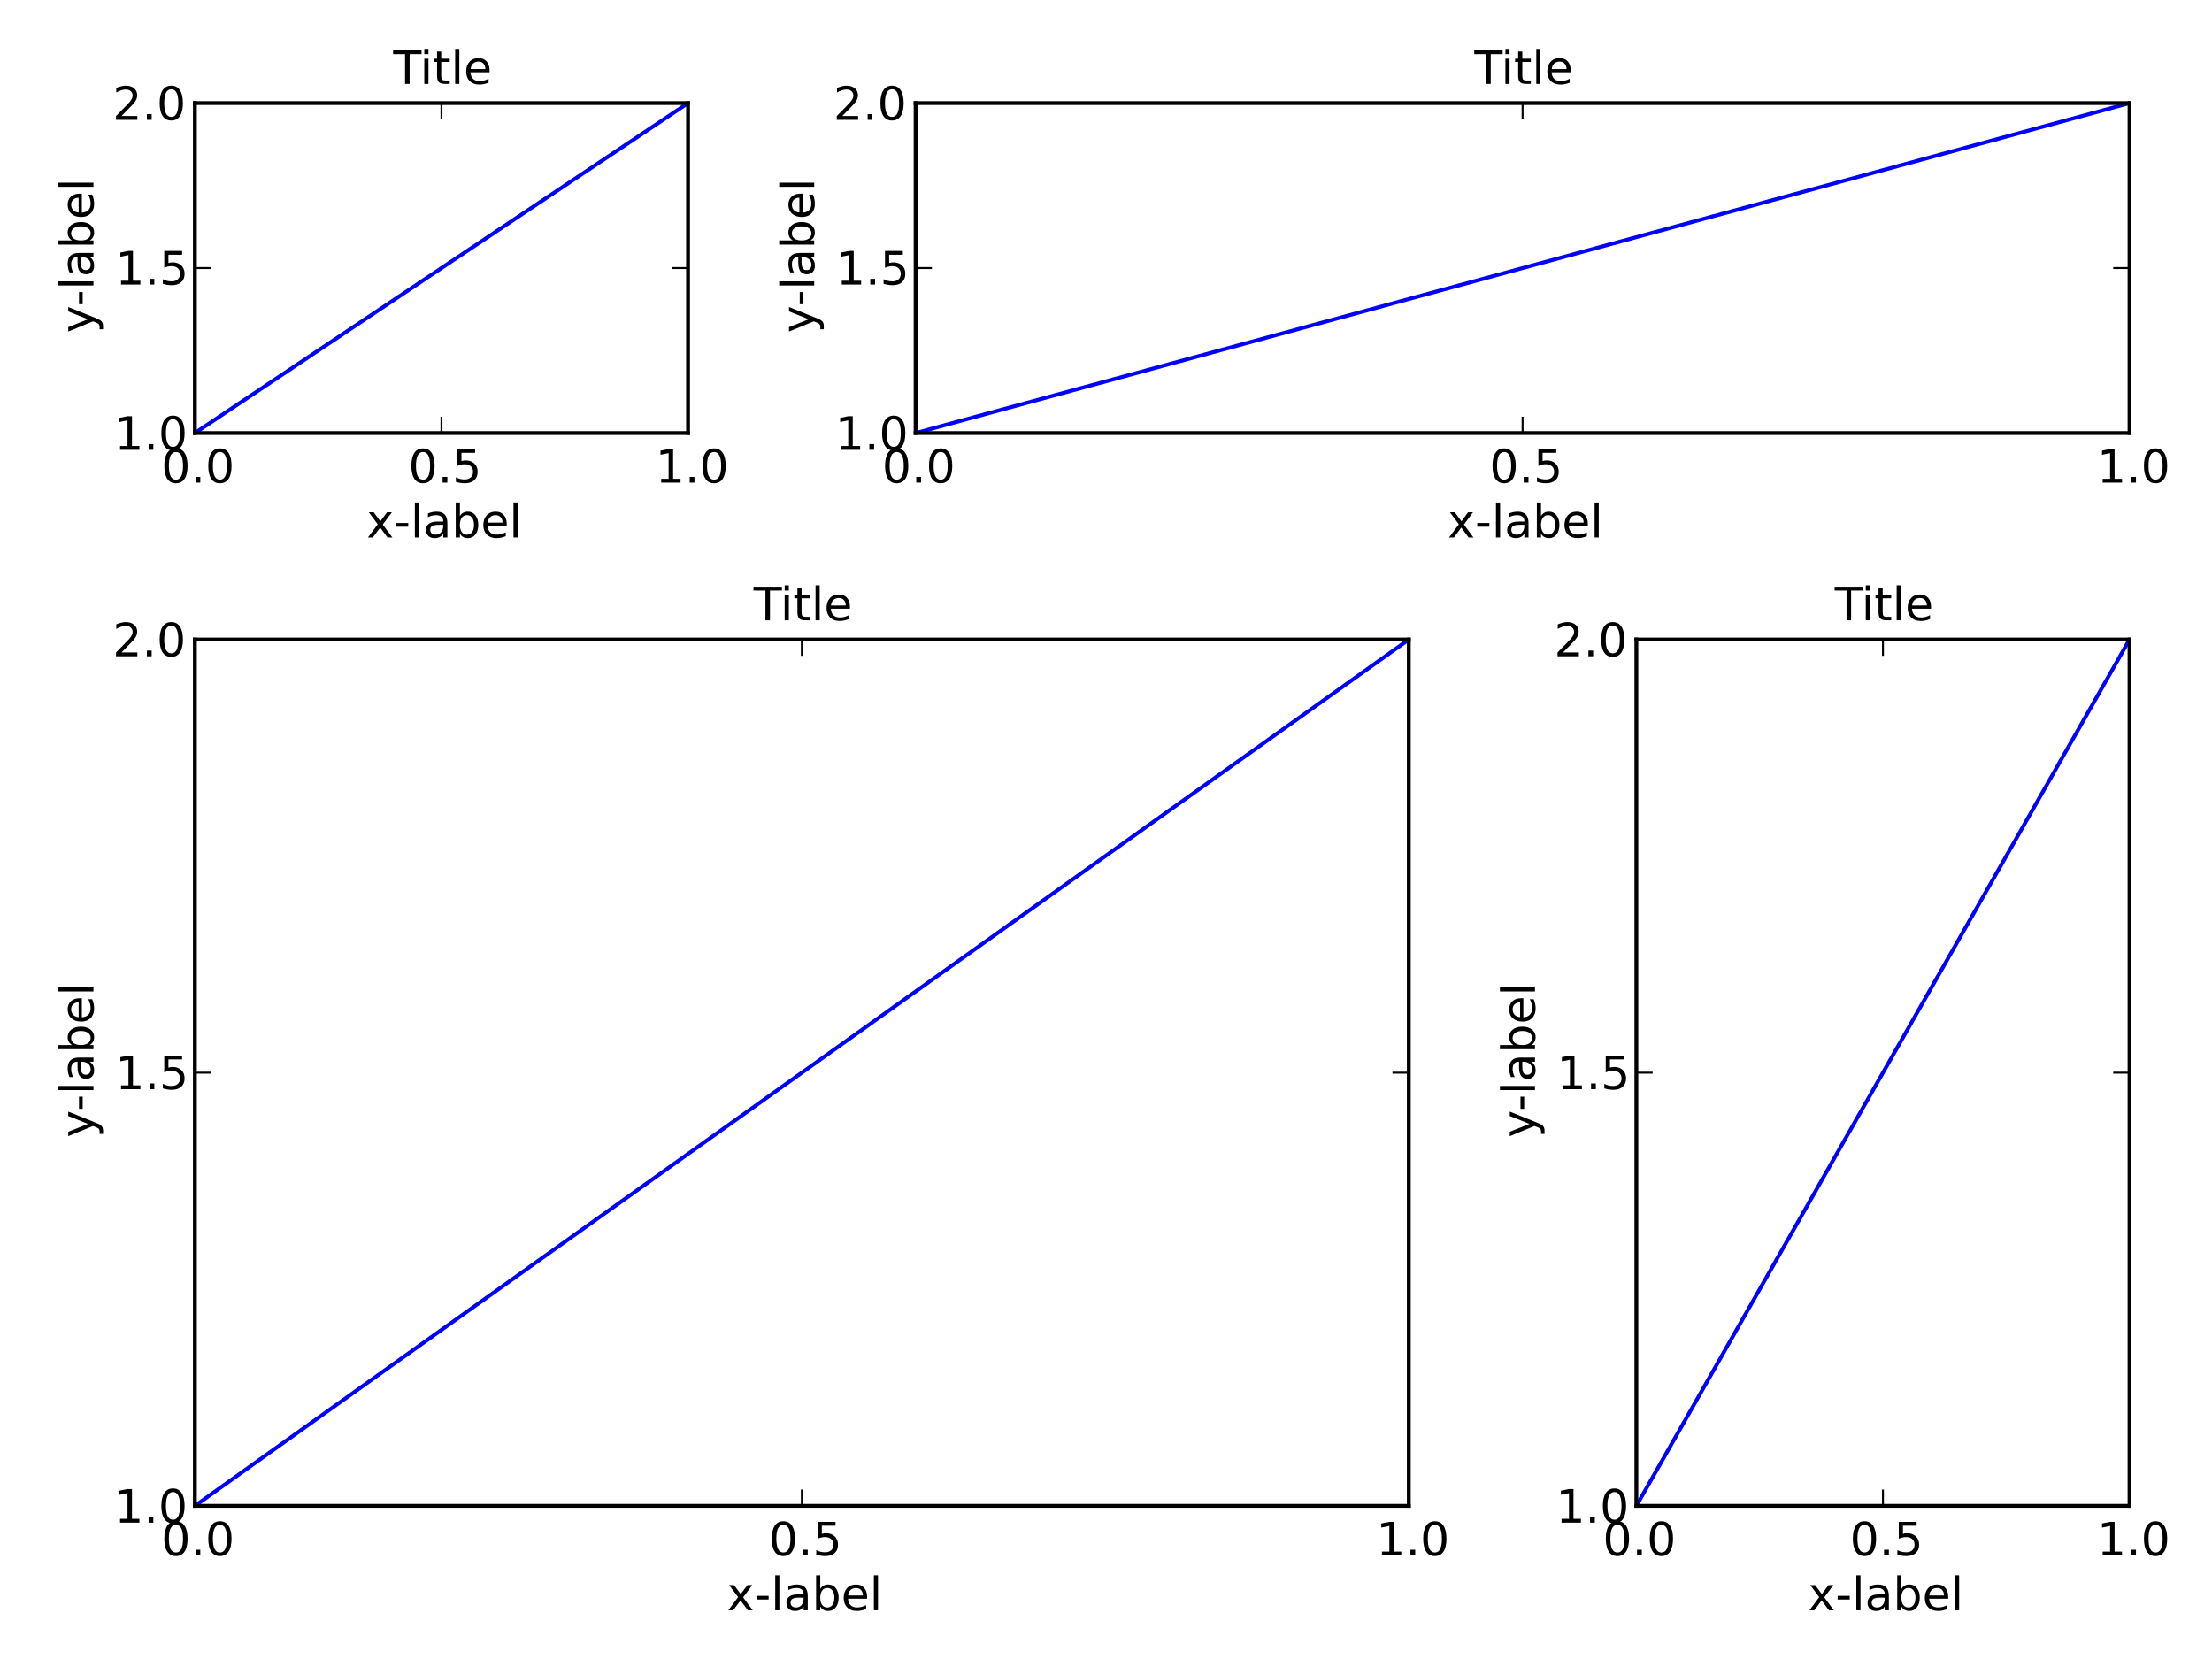 <?xml version="1.0" encoding="utf-8" standalone="no"?>
<!DOCTYPE svg PUBLIC "-//W3C//DTD SVG 1.1//EN"
  "http://www.w3.org/Graphics/SVG/1.1/DTD/svg11.dtd">
<!-- Created with matplotlib (http://matplotlib.sourceforge.net/) -->
<svg height="432pt" version="1.1" viewBox="0 0 576 432" width="576pt" xmlns="http://www.w3.org/2000/svg" xmlns:xlink="http://www.w3.org/1999/xlink">
 <defs>
  <style type="text/css">
*{stroke-linecap:square;stroke-linejoin:round;}
  </style>
 </defs>
 <g id="figure_1">
  <g id="patch_1">
   <path d="
M0 432
L576 432
L576 0
L0 0
z
" style="fill:#ffffff;"/>
  </g>
  <g id="axes_1">
   <g id="patch_2">
    <path d="
M50.746 112.764
L179.165 112.764
L179.165 26.848
L50.746 26.848
z
" style="fill:#ffffff;"/>
   </g>
   <g id="line2d_1">
    <defs>
     <clipPath id="p85b8bd94f9">
      <rect height="85.917" width="128.419" x="50.746" y="26.848"/>
     </clipPath>
    </defs>
    <path clip-path="url(#p85b8bd94f9)" d="
M50.746 112.764
L179.165 26.848" style="fill:none;stroke:#0000ff;"/>
   </g>
   <g id="matplotlib.axis_1">
    <g id="xtick_1">
     <g id="line2d_2">
      <defs>
       <path d="
M0 0
L0 -4" id="m2386c0d90c"/>
      </defs>
      <g>
       <use style="fill:none;stroke:#000000;stroke-linecap:butt;stroke-width:0.5;" x="50.746" xlink:href="#m2386c0d90c" y="112.764"/>
      </g>
     </g>
     <g id="line2d_3">
      <defs>
       <path d="
M0 0
L0 4" id="ma8459730d5"/>
      </defs>
      <g>
       <use style="fill:none;stroke:#000000;stroke-linecap:butt;stroke-width:0.5;" x="50.746" xlink:href="#ma8459730d5" y="26.848"/>
      </g>
     </g>
     <g id="text_1">
      <!-- 0.0 -->
      <defs>
       <path d="
M31.781 -66.406
Q24.172 -66.406 20.328 -58.906
Q16.5 -51.422 16.5 -36.375
Q16.5 -21.391 20.328 -13.891
Q24.172 -6.391 31.781 -6.391
Q39.453 -6.391 43.281 -13.891
Q47.125 -21.391 47.125 -36.375
Q47.125 -51.422 43.281 -58.906
Q39.453 -66.406 31.781 -66.406
M31.781 -74.219
Q44.047 -74.219 50.516 -64.516
Q56.984 -54.828 56.984 -36.375
Q56.984 -17.969 50.516 -8.266
Q44.047 1.422 31.781 1.422
Q19.531 1.422 13.062 -8.266
Q6.594 -17.969 6.594 -36.375
Q6.594 -54.828 13.062 -64.516
Q19.531 -74.219 31.781 -74.219" id="BitstreamVeraSans-Roman-30"/>
       <path d="
M10.688 -12.406
L21 -12.406
L21 0
L10.688 0
z
" id="BitstreamVeraSans-Roman-2e"/>
      </defs>
      <g transform="translate(41.998 125.671)scale(0.12)">
       <use xlink:href="#BitstreamVeraSans-Roman-30"/>
       <use x="63.623" xlink:href="#BitstreamVeraSans-Roman-2e"/>
       <use x="95.41" xlink:href="#BitstreamVeraSans-Roman-30"/>
      </g>
     </g>
    </g>
    <g id="xtick_2">
     <g id="line2d_4">
      <defs>
       <path d="
M0 0
L0 -4" id="m2386c0d90c"/>
      </defs>
      <g>
       <use style="fill:none;stroke:#000000;stroke-linecap:butt;stroke-width:0.5;" x="114.956" xlink:href="#m2386c0d90c" y="112.764"/>
      </g>
     </g>
     <g id="line2d_5">
      <defs>
       <path d="
M0 0
L0 4" id="ma8459730d5"/>
      </defs>
      <g>
       <use style="fill:none;stroke:#000000;stroke-linecap:butt;stroke-width:0.5;" x="114.956" xlink:href="#ma8459730d5" y="26.848"/>
      </g>
     </g>
     <g id="text_2">
      <!-- 0.5 -->
      <defs>
       <path d="
M10.797 -72.906
L49.516 -72.906
L49.516 -64.594
L19.828 -64.594
L19.828 -46.734
Q21.969 -47.469 24.109 -47.828
Q26.266 -48.188 28.422 -48.188
Q40.625 -48.188 47.75 -41.5
Q54.891 -34.812 54.891 -23.391
Q54.891 -11.625 47.562 -5.094
Q40.234 1.422 26.906 1.422
Q22.312 1.422 17.547 0.641
Q12.797 -0.141 7.719 -1.703
L7.719 -11.625
Q12.109 -9.234 16.797 -8.062
Q21.484 -6.891 26.703 -6.891
Q35.156 -6.891 40.078 -11.328
Q45.016 -15.766 45.016 -23.391
Q45.016 -31 40.078 -35.438
Q35.156 -39.891 26.703 -39.891
Q22.75 -39.891 18.812 -39.016
Q14.891 -38.141 10.797 -36.281
z
" id="BitstreamVeraSans-Roman-35"/>
      </defs>
      <g transform="translate(106.333 125.671)scale(0.12)">
       <use xlink:href="#BitstreamVeraSans-Roman-30"/>
       <use x="63.623" xlink:href="#BitstreamVeraSans-Roman-2e"/>
       <use x="95.41" xlink:href="#BitstreamVeraSans-Roman-35"/>
      </g>
     </g>
    </g>
    <g id="xtick_3">
     <g id="line2d_6">
      <defs>
       <path d="
M0 0
L0 -4" id="m2386c0d90c"/>
      </defs>
      <g>
       <use style="fill:none;stroke:#000000;stroke-linecap:butt;stroke-width:0.5;" x="179.165" xlink:href="#m2386c0d90c" y="112.764"/>
      </g>
     </g>
     <g id="line2d_7">
      <defs>
       <path d="
M0 0
L0 4" id="ma8459730d5"/>
      </defs>
      <g>
       <use style="fill:none;stroke:#000000;stroke-linecap:butt;stroke-width:0.5;" x="179.165" xlink:href="#ma8459730d5" y="26.848"/>
      </g>
     </g>
     <g id="text_3">
      <!-- 1.0 -->
      <defs>
       <path d="
M12.406 -8.297
L28.516 -8.297
L28.516 -63.922
L10.984 -60.406
L10.984 -69.391
L28.422 -72.906
L38.281 -72.906
L38.281 -8.297
L54.391 -8.297
L54.391 0
L12.406 0
z
" id="BitstreamVeraSans-Roman-31"/>
      </defs>
      <g transform="translate(170.681 125.671)scale(0.12)">
       <use xlink:href="#BitstreamVeraSans-Roman-31"/>
       <use x="63.623" xlink:href="#BitstreamVeraSans-Roman-2e"/>
       <use x="95.41" xlink:href="#BitstreamVeraSans-Roman-30"/>
      </g>
     </g>
    </g>
    <g id="text_4">
     <!-- x-label -->
     <defs>
      <path d="
M9.422 -75.984
L18.406 -75.984
L18.406 0
L9.422 0
z
" id="BitstreamVeraSans-Roman-6c"/>
      <path d="
M4.891 -31.391
L31.203 -31.391
L31.203 -23.391
L4.891 -23.391
z
" id="BitstreamVeraSans-Roman-2d"/>
      <path d="
M54.891 -54.688
L35.109 -28.078
L55.906 0
L45.312 0
L29.391 -21.484
L13.484 0
L2.875 0
L24.125 -28.609
L4.688 -54.688
L15.281 -54.688
L29.781 -35.203
L44.281 -54.688
z
" id="BitstreamVeraSans-Roman-78"/>
      <path d="
M56.203 -29.594
L56.203 -25.203
L14.891 -25.203
Q15.484 -15.922 20.484 -11.062
Q25.484 -6.203 34.422 -6.203
Q39.594 -6.203 44.453 -7.469
Q49.312 -8.734 54.109 -11.281
L54.109 -2.781
Q49.266 -0.734 44.188 0.344
Q39.109 1.422 33.891 1.422
Q20.797 1.422 13.156 -6.188
Q5.516 -13.812 5.516 -26.812
Q5.516 -40.234 12.766 -48.109
Q20.016 -56 32.328 -56
Q43.359 -56 49.781 -48.891
Q56.203 -41.797 56.203 -29.594
M47.219 -32.234
Q47.125 -39.594 43.094 -43.984
Q39.062 -48.391 32.422 -48.391
Q24.906 -48.391 20.391 -44.141
Q15.875 -39.891 15.188 -32.172
z
" id="BitstreamVeraSans-Roman-65"/>
      <path d="
M34.281 -27.484
Q23.391 -27.484 19.188 -25
Q14.984 -22.516 14.984 -16.5
Q14.984 -11.719 18.141 -8.906
Q21.297 -6.109 26.703 -6.109
Q34.188 -6.109 38.703 -11.406
Q43.219 -16.703 43.219 -25.484
L43.219 -27.484
z

M52.203 -31.203
L52.203 0
L43.219 0
L43.219 -8.297
Q40.141 -3.328 35.547 -0.953
Q30.953 1.422 24.312 1.422
Q15.922 1.422 10.953 -3.297
Q6 -8.016 6 -15.922
Q6 -25.141 12.172 -29.828
Q18.359 -34.516 30.609 -34.516
L43.219 -34.516
L43.219 -35.406
Q43.219 -41.609 39.141 -45
Q35.062 -48.391 27.688 -48.391
Q23 -48.391 18.547 -47.266
Q14.109 -46.141 10.016 -43.891
L10.016 -52.203
Q14.938 -54.109 19.578 -55.047
Q24.219 -56 28.609 -56
Q40.484 -56 46.344 -49.844
Q52.203 -43.703 52.203 -31.203" id="BitstreamVeraSans-Roman-61"/>
      <path d="
M48.688 -27.297
Q48.688 -37.203 44.609 -42.844
Q40.531 -48.484 33.406 -48.484
Q26.266 -48.484 22.188 -42.844
Q18.109 -37.203 18.109 -27.297
Q18.109 -17.391 22.188 -11.75
Q26.266 -6.109 33.406 -6.109
Q40.531 -6.109 44.609 -11.75
Q48.688 -17.391 48.688 -27.297
M18.109 -46.391
Q20.953 -51.266 25.266 -53.625
Q29.594 -56 35.594 -56
Q45.562 -56 51.781 -48.094
Q58.016 -40.188 58.016 -27.297
Q58.016 -14.406 51.781 -6.484
Q45.562 1.422 35.594 1.422
Q29.594 1.422 25.266 -0.953
Q20.953 -3.328 18.109 -8.203
L18.109 0
L9.078 0
L9.078 -75.984
L18.109 -75.984
z
" id="BitstreamVeraSans-Roman-62"/>
     </defs>
     <g transform="translate(95.463 139.959)scale(0.12)">
      <use xlink:href="#BitstreamVeraSans-Roman-78"/>
      <use x="59.18" xlink:href="#BitstreamVeraSans-Roman-2d"/>
      <use x="95.264" xlink:href="#BitstreamVeraSans-Roman-6c"/>
      <use x="123.047" xlink:href="#BitstreamVeraSans-Roman-61"/>
      <use x="184.326" xlink:href="#BitstreamVeraSans-Roman-62"/>
      <use x="247.803" xlink:href="#BitstreamVeraSans-Roman-65"/>
      <use x="309.326" xlink:href="#BitstreamVeraSans-Roman-6c"/>
     </g>
    </g>
   </g>
   <g id="matplotlib.axis_2">
    <g id="ytick_1">
     <g id="line2d_8">
      <defs>
       <path d="
M0 0
L4 0" id="m69e3789fb1"/>
      </defs>
      <g>
       <use style="fill:none;stroke:#000000;stroke-linecap:butt;stroke-width:0.5;" x="50.746" xlink:href="#m69e3789fb1" y="112.764"/>
      </g>
     </g>
     <g id="line2d_9">
      <defs>
       <path d="
M0 0
L-4 0" id="m40a72f9137"/>
      </defs>
      <g>
       <use style="fill:none;stroke:#000000;stroke-linecap:butt;stroke-width:0.5;" x="179.165" xlink:href="#m40a72f9137" y="112.764"/>
      </g>
     </g>
     <g id="text_5">
      <!-- 1.0 -->
      <g transform="translate(29.777 117.132)scale(0.12)">
       <use xlink:href="#BitstreamVeraSans-Roman-31"/>
       <use x="63.623" xlink:href="#BitstreamVeraSans-Roman-2e"/>
       <use x="95.41" xlink:href="#BitstreamVeraSans-Roman-30"/>
      </g>
     </g>
    </g>
    <g id="ytick_2">
     <g id="line2d_10">
      <defs>
       <path d="
M0 0
L4 0" id="m69e3789fb1"/>
      </defs>
      <g>
       <use style="fill:none;stroke:#000000;stroke-linecap:butt;stroke-width:0.5;" x="50.746" xlink:href="#m69e3789fb1" y="69.806"/>
      </g>
     </g>
     <g id="line2d_11">
      <defs>
       <path d="
M0 0
L-4 0" id="m40a72f9137"/>
      </defs>
      <g>
       <use style="fill:none;stroke:#000000;stroke-linecap:butt;stroke-width:0.5;" x="179.165" xlink:href="#m40a72f9137" y="69.806"/>
      </g>
     </g>
     <g id="text_6">
      <!-- 1.5 -->
      <g transform="translate(30.028 74.095)scale(0.12)">
       <use xlink:href="#BitstreamVeraSans-Roman-31"/>
       <use x="63.623" xlink:href="#BitstreamVeraSans-Roman-2e"/>
       <use x="95.41" xlink:href="#BitstreamVeraSans-Roman-35"/>
      </g>
     </g>
    </g>
    <g id="ytick_3">
     <g id="line2d_12">
      <defs>
       <path d="
M0 0
L4 0" id="m69e3789fb1"/>
      </defs>
      <g>
       <use style="fill:none;stroke:#000000;stroke-linecap:butt;stroke-width:0.5;" x="50.746" xlink:href="#m69e3789fb1" y="26.848"/>
      </g>
     </g>
     <g id="line2d_13">
      <defs>
       <path d="
M0 0
L-4 0" id="m40a72f9137"/>
      </defs>
      <g>
       <use style="fill:none;stroke:#000000;stroke-linecap:butt;stroke-width:0.5;" x="179.165" xlink:href="#m40a72f9137" y="26.848"/>
      </g>
     </g>
     <g id="text_7">
      <!-- 2.0 -->
      <defs>
       <path d="
M19.188 -8.297
L53.609 -8.297
L53.609 0
L7.328 0
L7.328 -8.297
Q12.938 -14.109 22.625 -23.891
Q32.328 -33.688 34.812 -36.531
Q39.547 -41.844 41.422 -45.531
Q43.312 -49.219 43.312 -52.781
Q43.312 -58.594 39.234 -62.25
Q35.156 -65.922 28.609 -65.922
Q23.969 -65.922 18.812 -64.312
Q13.672 -62.703 7.812 -59.422
L7.812 -69.391
Q13.766 -71.781 18.938 -73
Q24.125 -74.219 28.422 -74.219
Q39.75 -74.219 46.484 -68.547
Q53.219 -62.891 53.219 -53.422
Q53.219 -48.922 51.531 -44.891
Q49.859 -40.875 45.406 -35.406
Q44.188 -33.984 37.641 -27.219
Q31.109 -20.453 19.188 -8.297" id="BitstreamVeraSans-Roman-32"/>
      </defs>
      <g transform="translate(29.338 31.215)scale(0.12)">
       <use xlink:href="#BitstreamVeraSans-Roman-32"/>
       <use x="63.623" xlink:href="#BitstreamVeraSans-Roman-2e"/>
       <use x="95.41" xlink:href="#BitstreamVeraSans-Roman-30"/>
      </g>
     </g>
    </g>
    <g id="text_8">
     <!-- y-label -->
     <defs>
      <path d="
M32.172 5.078
Q28.375 14.844 24.75 17.812
Q21.141 20.797 15.094 20.797
L7.906 20.797
L7.906 13.281
L13.188 13.281
Q16.891 13.281 18.938 11.516
Q21 9.766 23.484 3.219
L25.094 -0.875
L2.984 -54.688
L12.5 -54.688
L29.594 -11.922
L46.688 -54.688
L56.203 -54.688
z
" id="BitstreamVeraSans-Roman-79"/>
     </defs>
     <g transform="translate(24.338 86.691)rotate(-90.0)scale(0.12)">
      <use xlink:href="#BitstreamVeraSans-Roman-79"/>
      <use x="57.43" xlink:href="#BitstreamVeraSans-Roman-2d"/>
      <use x="93.514" xlink:href="#BitstreamVeraSans-Roman-6c"/>
      <use x="121.297" xlink:href="#BitstreamVeraSans-Roman-61"/>
      <use x="182.576" xlink:href="#BitstreamVeraSans-Roman-62"/>
      <use x="246.053" xlink:href="#BitstreamVeraSans-Roman-65"/>
      <use x="307.576" xlink:href="#BitstreamVeraSans-Roman-6c"/>
     </g>
    </g>
   </g>
   <g id="patch_3">
    <path d="
M50.746 26.848
L179.165 26.848" style="fill:none;stroke:#000000;"/>
   </g>
   <g id="patch_4">
    <path d="
M179.165 112.764
L179.165 26.848" style="fill:none;stroke:#000000;"/>
   </g>
   <g id="patch_5">
    <path d="
M50.746 112.764
L179.165 112.764" style="fill:none;stroke:#000000;"/>
   </g>
   <g id="patch_6">
    <path d="
M50.746 112.764
L50.746 26.848" style="fill:none;stroke:#000000;"/>
   </g>
   <g id="text_9">
    <!-- Title -->
    <defs>
     <path d="
M9.422 -54.688
L18.406 -54.688
L18.406 0
L9.422 0
z

M9.422 -75.984
L18.406 -75.984
L18.406 -64.594
L9.422 -64.594
z
" id="BitstreamVeraSans-Roman-69"/>
     <path d="
M18.312 -70.219
L18.312 -54.688
L36.812 -54.688
L36.812 -47.703
L18.312 -47.703
L18.312 -18.016
Q18.312 -11.328 20.141 -9.422
Q21.969 -7.516 27.594 -7.516
L36.812 -7.516
L36.812 0
L27.594 0
Q17.188 0 13.234 -3.875
Q9.281 -7.766 9.281 -18.016
L9.281 -47.703
L2.688 -47.703
L2.688 -54.688
L9.281 -54.688
L9.281 -70.219
z
" id="BitstreamVeraSans-Roman-74"/>
     <path d="
M-0.297 -72.906
L61.375 -72.906
L61.375 -64.594
L35.5 -64.594
L35.5 0
L25.594 0
L25.594 -64.594
L-0.297 -64.594
z
" id="BitstreamVeraSans-Roman-54"/>
    </defs>
    <g transform="translate(102.402 21.848)scale(0.12)">
     <use xlink:href="#BitstreamVeraSans-Roman-54"/>
     <use x="57.959" xlink:href="#BitstreamVeraSans-Roman-69"/>
     <use x="85.742" xlink:href="#BitstreamVeraSans-Roman-74"/>
     <use x="124.951" xlink:href="#BitstreamVeraSans-Roman-6c"/>
     <use x="152.734" xlink:href="#BitstreamVeraSans-Roman-65"/>
    </g>
   </g>
  </g>
  <g id="axes_2">
   <g id="patch_7">
    <path d="
M238.426 112.764
L554.525 112.764
L554.525 26.848
L238.426 26.848
z
" style="fill:#ffffff;"/>
   </g>
   <g id="line2d_14">
    <defs>
     <clipPath id="p48052b836b">
      <rect height="85.917" width="316.099" x="238.426" y="26.848"/>
     </clipPath>
    </defs>
    <path clip-path="url(#p48052b836b)" d="
M238.426 112.764
L554.525 26.848" style="fill:none;stroke:#0000ff;"/>
   </g>
   <g id="matplotlib.axis_3">
    <g id="xtick_4">
     <g id="line2d_15">
      <defs>
       <path d="
M0 0
L0 -4" id="m2386c0d90c"/>
      </defs>
      <g>
       <use style="fill:none;stroke:#000000;stroke-linecap:butt;stroke-width:0.5;" x="238.426" xlink:href="#m2386c0d90c" y="112.764"/>
      </g>
     </g>
     <g id="line2d_16">
      <defs>
       <path d="
M0 0
L0 4" id="ma8459730d5"/>
      </defs>
      <g>
       <use style="fill:none;stroke:#000000;stroke-linecap:butt;stroke-width:0.5;" x="238.426" xlink:href="#ma8459730d5" y="26.848"/>
      </g>
     </g>
     <g id="text_10">
      <!-- 0.0 -->
      <g transform="translate(229.678 125.671)scale(0.12)">
       <use xlink:href="#BitstreamVeraSans-Roman-30"/>
       <use x="63.623" xlink:href="#BitstreamVeraSans-Roman-2e"/>
       <use x="95.41" xlink:href="#BitstreamVeraSans-Roman-30"/>
      </g>
     </g>
    </g>
    <g id="xtick_5">
     <g id="line2d_17">
      <defs>
       <path d="
M0 0
L0 -4" id="m2386c0d90c"/>
      </defs>
      <g>
       <use style="fill:none;stroke:#000000;stroke-linecap:butt;stroke-width:0.5;" x="396.476" xlink:href="#m2386c0d90c" y="112.764"/>
      </g>
     </g>
     <g id="line2d_18">
      <defs>
       <path d="
M0 0
L0 4" id="ma8459730d5"/>
      </defs>
      <g>
       <use style="fill:none;stroke:#000000;stroke-linecap:butt;stroke-width:0.5;" x="396.476" xlink:href="#ma8459730d5" y="26.848"/>
      </g>
     </g>
     <g id="text_11">
      <!-- 0.5 -->
      <g transform="translate(387.853 125.671)scale(0.12)">
       <use xlink:href="#BitstreamVeraSans-Roman-30"/>
       <use x="63.623" xlink:href="#BitstreamVeraSans-Roman-2e"/>
       <use x="95.41" xlink:href="#BitstreamVeraSans-Roman-35"/>
      </g>
     </g>
    </g>
    <g id="xtick_6">
     <g id="line2d_19">
      <defs>
       <path d="
M0 0
L0 -4" id="m2386c0d90c"/>
      </defs>
      <g>
       <use style="fill:none;stroke:#000000;stroke-linecap:butt;stroke-width:0.5;" x="554.525" xlink:href="#m2386c0d90c" y="112.764"/>
      </g>
     </g>
     <g id="line2d_20">
      <defs>
       <path d="
M0 0
L0 4" id="ma8459730d5"/>
      </defs>
      <g>
       <use style="fill:none;stroke:#000000;stroke-linecap:butt;stroke-width:0.5;" x="554.525" xlink:href="#ma8459730d5" y="26.848"/>
      </g>
     </g>
     <g id="text_12">
      <!-- 1.0 -->
      <g transform="translate(546.041 125.671)scale(0.12)">
       <use xlink:href="#BitstreamVeraSans-Roman-31"/>
       <use x="63.623" xlink:href="#BitstreamVeraSans-Roman-2e"/>
       <use x="95.41" xlink:href="#BitstreamVeraSans-Roman-30"/>
      </g>
     </g>
    </g>
    <g id="text_13">
     <!-- x-label -->
     <g transform="translate(376.983 139.959)scale(0.12)">
      <use xlink:href="#BitstreamVeraSans-Roman-78"/>
      <use x="59.18" xlink:href="#BitstreamVeraSans-Roman-2d"/>
      <use x="95.264" xlink:href="#BitstreamVeraSans-Roman-6c"/>
      <use x="123.047" xlink:href="#BitstreamVeraSans-Roman-61"/>
      <use x="184.326" xlink:href="#BitstreamVeraSans-Roman-62"/>
      <use x="247.803" xlink:href="#BitstreamVeraSans-Roman-65"/>
      <use x="309.326" xlink:href="#BitstreamVeraSans-Roman-6c"/>
     </g>
    </g>
   </g>
   <g id="matplotlib.axis_4">
    <g id="ytick_4">
     <g id="line2d_21">
      <defs>
       <path d="
M0 0
L4 0" id="m69e3789fb1"/>
      </defs>
      <g>
       <use style="fill:none;stroke:#000000;stroke-linecap:butt;stroke-width:0.5;" x="238.426" xlink:href="#m69e3789fb1" y="112.764"/>
      </g>
     </g>
     <g id="line2d_22">
      <defs>
       <path d="
M0 0
L-4 0" id="m40a72f9137"/>
      </defs>
      <g>
       <use style="fill:none;stroke:#000000;stroke-linecap:butt;stroke-width:0.5;" x="554.525" xlink:href="#m40a72f9137" y="112.764"/>
      </g>
     </g>
     <g id="text_14">
      <!-- 1.0 -->
      <g transform="translate(217.457 117.132)scale(0.12)">
       <use xlink:href="#BitstreamVeraSans-Roman-31"/>
       <use x="63.623" xlink:href="#BitstreamVeraSans-Roman-2e"/>
       <use x="95.41" xlink:href="#BitstreamVeraSans-Roman-30"/>
      </g>
     </g>
    </g>
    <g id="ytick_5">
     <g id="line2d_23">
      <defs>
       <path d="
M0 0
L4 0" id="m69e3789fb1"/>
      </defs>
      <g>
       <use style="fill:none;stroke:#000000;stroke-linecap:butt;stroke-width:0.5;" x="238.426" xlink:href="#m69e3789fb1" y="69.806"/>
      </g>
     </g>
     <g id="line2d_24">
      <defs>
       <path d="
M0 0
L-4 0" id="m40a72f9137"/>
      </defs>
      <g>
       <use style="fill:none;stroke:#000000;stroke-linecap:butt;stroke-width:0.5;" x="554.525" xlink:href="#m40a72f9137" y="69.806"/>
      </g>
     </g>
     <g id="text_15">
      <!-- 1.5 -->
      <g transform="translate(217.708 74.095)scale(0.12)">
       <use xlink:href="#BitstreamVeraSans-Roman-31"/>
       <use x="63.623" xlink:href="#BitstreamVeraSans-Roman-2e"/>
       <use x="95.41" xlink:href="#BitstreamVeraSans-Roman-35"/>
      </g>
     </g>
    </g>
    <g id="ytick_6">
     <g id="line2d_25">
      <defs>
       <path d="
M0 0
L4 0" id="m69e3789fb1"/>
      </defs>
      <g>
       <use style="fill:none;stroke:#000000;stroke-linecap:butt;stroke-width:0.5;" x="238.426" xlink:href="#m69e3789fb1" y="26.848"/>
      </g>
     </g>
     <g id="line2d_26">
      <defs>
       <path d="
M0 0
L-4 0" id="m40a72f9137"/>
      </defs>
      <g>
       <use style="fill:none;stroke:#000000;stroke-linecap:butt;stroke-width:0.5;" x="554.525" xlink:href="#m40a72f9137" y="26.848"/>
      </g>
     </g>
     <g id="text_16">
      <!-- 2.0 -->
      <g transform="translate(217.018 31.215)scale(0.12)">
       <use xlink:href="#BitstreamVeraSans-Roman-32"/>
       <use x="63.623" xlink:href="#BitstreamVeraSans-Roman-2e"/>
       <use x="95.41" xlink:href="#BitstreamVeraSans-Roman-30"/>
      </g>
     </g>
    </g>
    <g id="text_17">
     <!-- y-label -->
     <g transform="translate(212.018 86.691)rotate(-90.0)scale(0.12)">
      <use xlink:href="#BitstreamVeraSans-Roman-79"/>
      <use x="57.43" xlink:href="#BitstreamVeraSans-Roman-2d"/>
      <use x="93.514" xlink:href="#BitstreamVeraSans-Roman-6c"/>
      <use x="121.297" xlink:href="#BitstreamVeraSans-Roman-61"/>
      <use x="182.576" xlink:href="#BitstreamVeraSans-Roman-62"/>
      <use x="246.053" xlink:href="#BitstreamVeraSans-Roman-65"/>
      <use x="307.576" xlink:href="#BitstreamVeraSans-Roman-6c"/>
     </g>
    </g>
   </g>
   <g id="patch_8">
    <path d="
M238.426 26.848
L554.525 26.848" style="fill:none;stroke:#000000;"/>
   </g>
   <g id="patch_9">
    <path d="
M554.525 112.764
L554.525 26.848" style="fill:none;stroke:#000000;"/>
   </g>
   <g id="patch_10">
    <path d="
M238.426 112.764
L554.525 112.764" style="fill:none;stroke:#000000;"/>
   </g>
   <g id="patch_11">
    <path d="
M238.426 112.764
L238.426 26.848" style="fill:none;stroke:#000000;"/>
   </g>
   <g id="text_18">
    <!-- Title -->
    <g transform="translate(383.922 21.848)scale(0.12)">
     <use xlink:href="#BitstreamVeraSans-Roman-54"/>
     <use x="57.959" xlink:href="#BitstreamVeraSans-Roman-69"/>
     <use x="85.742" xlink:href="#BitstreamVeraSans-Roman-74"/>
     <use x="124.951" xlink:href="#BitstreamVeraSans-Roman-6c"/>
     <use x="152.734" xlink:href="#BitstreamVeraSans-Roman-65"/>
    </g>
   </g>
  </g>
  <g id="axes_3">
   <g id="patch_12">
    <path d="
M50.746 392.124
L366.845 392.124
L366.845 166.527
L50.746 166.527
z
" style="fill:#ffffff;"/>
   </g>
   <g id="line2d_27">
    <defs>
     <clipPath id="p8c6f3a223d">
      <rect height="225.597" width="316.099" x="50.746" y="166.528"/>
     </clipPath>
    </defs>
    <path clip-path="url(#p8c6f3a223d)" d="
M50.746 392.124
L366.845 166.527" style="fill:none;stroke:#0000ff;"/>
   </g>
   <g id="matplotlib.axis_5">
    <g id="xtick_7">
     <g id="line2d_28">
      <defs>
       <path d="
M0 0
L0 -4" id="m2386c0d90c"/>
      </defs>
      <g>
       <use style="fill:none;stroke:#000000;stroke-linecap:butt;stroke-width:0.5;" x="50.746" xlink:href="#m2386c0d90c" y="392.124"/>
      </g>
     </g>
     <g id="line2d_29">
      <defs>
       <path d="
M0 0
L0 4" id="ma8459730d5"/>
      </defs>
      <g>
       <use style="fill:none;stroke:#000000;stroke-linecap:butt;stroke-width:0.5;" x="50.746" xlink:href="#ma8459730d5" y="166.528"/>
      </g>
     </g>
     <g id="text_19">
      <!-- 0.0 -->
      <g transform="translate(41.998 405.031)scale(0.12)">
       <use xlink:href="#BitstreamVeraSans-Roman-30"/>
       <use x="63.623" xlink:href="#BitstreamVeraSans-Roman-2e"/>
       <use x="95.41" xlink:href="#BitstreamVeraSans-Roman-30"/>
      </g>
     </g>
    </g>
    <g id="xtick_8">
     <g id="line2d_30">
      <defs>
       <path d="
M0 0
L0 -4" id="m2386c0d90c"/>
      </defs>
      <g>
       <use style="fill:none;stroke:#000000;stroke-linecap:butt;stroke-width:0.5;" x="208.796" xlink:href="#m2386c0d90c" y="392.124"/>
      </g>
     </g>
     <g id="line2d_31">
      <defs>
       <path d="
M0 0
L0 4" id="ma8459730d5"/>
      </defs>
      <g>
       <use style="fill:none;stroke:#000000;stroke-linecap:butt;stroke-width:0.5;" x="208.796" xlink:href="#ma8459730d5" y="166.528"/>
      </g>
     </g>
     <g id="text_20">
      <!-- 0.5 -->
      <g transform="translate(200.173 405.031)scale(0.12)">
       <use xlink:href="#BitstreamVeraSans-Roman-30"/>
       <use x="63.623" xlink:href="#BitstreamVeraSans-Roman-2e"/>
       <use x="95.41" xlink:href="#BitstreamVeraSans-Roman-35"/>
      </g>
     </g>
    </g>
    <g id="xtick_9">
     <g id="line2d_32">
      <defs>
       <path d="
M0 0
L0 -4" id="m2386c0d90c"/>
      </defs>
      <g>
       <use style="fill:none;stroke:#000000;stroke-linecap:butt;stroke-width:0.5;" x="366.845" xlink:href="#m2386c0d90c" y="392.124"/>
      </g>
     </g>
     <g id="line2d_33">
      <defs>
       <path d="
M0 0
L0 4" id="ma8459730d5"/>
      </defs>
      <g>
       <use style="fill:none;stroke:#000000;stroke-linecap:butt;stroke-width:0.5;" x="366.845" xlink:href="#ma8459730d5" y="166.528"/>
      </g>
     </g>
     <g id="text_21">
      <!-- 1.0 -->
      <g transform="translate(358.361 405.031)scale(0.12)">
       <use xlink:href="#BitstreamVeraSans-Roman-31"/>
       <use x="63.623" xlink:href="#BitstreamVeraSans-Roman-2e"/>
       <use x="95.41" xlink:href="#BitstreamVeraSans-Roman-30"/>
      </g>
     </g>
    </g>
    <g id="text_22">
     <!-- x-label -->
     <g transform="translate(189.303 419.319)scale(0.12)">
      <use xlink:href="#BitstreamVeraSans-Roman-78"/>
      <use x="59.18" xlink:href="#BitstreamVeraSans-Roman-2d"/>
      <use x="95.264" xlink:href="#BitstreamVeraSans-Roman-6c"/>
      <use x="123.047" xlink:href="#BitstreamVeraSans-Roman-61"/>
      <use x="184.326" xlink:href="#BitstreamVeraSans-Roman-62"/>
      <use x="247.803" xlink:href="#BitstreamVeraSans-Roman-65"/>
      <use x="309.326" xlink:href="#BitstreamVeraSans-Roman-6c"/>
     </g>
    </g>
   </g>
   <g id="matplotlib.axis_6">
    <g id="ytick_7">
     <g id="line2d_34">
      <defs>
       <path d="
M0 0
L4 0" id="m69e3789fb1"/>
      </defs>
      <g>
       <use style="fill:none;stroke:#000000;stroke-linecap:butt;stroke-width:0.5;" x="50.746" xlink:href="#m69e3789fb1" y="392.124"/>
      </g>
     </g>
     <g id="line2d_35">
      <defs>
       <path d="
M0 0
L-4 0" id="m40a72f9137"/>
      </defs>
      <g>
       <use style="fill:none;stroke:#000000;stroke-linecap:butt;stroke-width:0.5;" x="366.845" xlink:href="#m40a72f9137" y="392.124"/>
      </g>
     </g>
     <g id="text_23">
      <!-- 1.0 -->
      <g transform="translate(29.777 396.492)scale(0.12)">
       <use xlink:href="#BitstreamVeraSans-Roman-31"/>
       <use x="63.623" xlink:href="#BitstreamVeraSans-Roman-2e"/>
       <use x="95.41" xlink:href="#BitstreamVeraSans-Roman-30"/>
      </g>
     </g>
    </g>
    <g id="ytick_8">
     <g id="line2d_36">
      <defs>
       <path d="
M0 0
L4 0" id="m69e3789fb1"/>
      </defs>
      <g>
       <use style="fill:none;stroke:#000000;stroke-linecap:butt;stroke-width:0.5;" x="50.746" xlink:href="#m69e3789fb1" y="279.326"/>
      </g>
     </g>
     <g id="line2d_37">
      <defs>
       <path d="
M0 0
L-4 0" id="m40a72f9137"/>
      </defs>
      <g>
       <use style="fill:none;stroke:#000000;stroke-linecap:butt;stroke-width:0.5;" x="366.845" xlink:href="#m40a72f9137" y="279.326"/>
      </g>
     </g>
     <g id="text_24">
      <!-- 1.5 -->
      <g transform="translate(30.028 283.615)scale(0.12)">
       <use xlink:href="#BitstreamVeraSans-Roman-31"/>
       <use x="63.623" xlink:href="#BitstreamVeraSans-Roman-2e"/>
       <use x="95.41" xlink:href="#BitstreamVeraSans-Roman-35"/>
      </g>
     </g>
    </g>
    <g id="ytick_9">
     <g id="line2d_38">
      <defs>
       <path d="
M0 0
L4 0" id="m69e3789fb1"/>
      </defs>
      <g>
       <use style="fill:none;stroke:#000000;stroke-linecap:butt;stroke-width:0.5;" x="50.746" xlink:href="#m69e3789fb1" y="166.528"/>
      </g>
     </g>
     <g id="line2d_39">
      <defs>
       <path d="
M0 0
L-4 0" id="m40a72f9137"/>
      </defs>
      <g>
       <use style="fill:none;stroke:#000000;stroke-linecap:butt;stroke-width:0.5;" x="366.845" xlink:href="#m40a72f9137" y="166.528"/>
      </g>
     </g>
     <g id="text_25">
      <!-- 2.0 -->
      <g transform="translate(29.338 170.895)scale(0.12)">
       <use xlink:href="#BitstreamVeraSans-Roman-32"/>
       <use x="63.623" xlink:href="#BitstreamVeraSans-Roman-2e"/>
       <use x="95.41" xlink:href="#BitstreamVeraSans-Roman-30"/>
      </g>
     </g>
    </g>
    <g id="text_26">
     <!-- y-label -->
     <g transform="translate(24.338 296.211)rotate(-90.0)scale(0.12)">
      <use xlink:href="#BitstreamVeraSans-Roman-79"/>
      <use x="57.43" xlink:href="#BitstreamVeraSans-Roman-2d"/>
      <use x="93.514" xlink:href="#BitstreamVeraSans-Roman-6c"/>
      <use x="121.297" xlink:href="#BitstreamVeraSans-Roman-61"/>
      <use x="182.576" xlink:href="#BitstreamVeraSans-Roman-62"/>
      <use x="246.053" xlink:href="#BitstreamVeraSans-Roman-65"/>
      <use x="307.576" xlink:href="#BitstreamVeraSans-Roman-6c"/>
     </g>
    </g>
   </g>
   <g id="patch_13">
    <path d="
M50.746 166.527
L366.845 166.527" style="fill:none;stroke:#000000;"/>
   </g>
   <g id="patch_14">
    <path d="
M366.845 392.124
L366.845 166.527" style="fill:none;stroke:#000000;"/>
   </g>
   <g id="patch_15">
    <path d="
M50.746 392.124
L366.845 392.124" style="fill:none;stroke:#000000;"/>
   </g>
   <g id="patch_16">
    <path d="
M50.746 392.124
L50.746 166.527" style="fill:none;stroke:#000000;"/>
   </g>
   <g id="text_27">
    <!-- Title -->
    <g transform="translate(196.242 161.528)scale(0.12)">
     <use xlink:href="#BitstreamVeraSans-Roman-54"/>
     <use x="57.959" xlink:href="#BitstreamVeraSans-Roman-69"/>
     <use x="85.742" xlink:href="#BitstreamVeraSans-Roman-74"/>
     <use x="124.951" xlink:href="#BitstreamVeraSans-Roman-6c"/>
     <use x="152.734" xlink:href="#BitstreamVeraSans-Roman-65"/>
    </g>
   </g>
  </g>
  <g id="axes_4">
   <g id="patch_17">
    <path d="
M426.106 392.124
L554.525 392.124
L554.525 166.527
L426.106 166.527
z
" style="fill:#ffffff;"/>
   </g>
   <g id="line2d_40">
    <defs>
     <clipPath id="p10897ac9d7">
      <rect height="225.597" width="128.419" x="426.106" y="166.528"/>
     </clipPath>
    </defs>
    <path clip-path="url(#p10897ac9d7)" d="
M426.106 392.124
L554.525 166.527" style="fill:none;stroke:#0000ff;"/>
   </g>
   <g id="matplotlib.axis_7">
    <g id="xtick_10">
     <g id="line2d_41">
      <defs>
       <path d="
M0 0
L0 -4" id="m2386c0d90c"/>
      </defs>
      <g>
       <use style="fill:none;stroke:#000000;stroke-linecap:butt;stroke-width:0.5;" x="426.106" xlink:href="#m2386c0d90c" y="392.124"/>
      </g>
     </g>
     <g id="line2d_42">
      <defs>
       <path d="
M0 0
L0 4" id="ma8459730d5"/>
      </defs>
      <g>
       <use style="fill:none;stroke:#000000;stroke-linecap:butt;stroke-width:0.5;" x="426.106" xlink:href="#ma8459730d5" y="166.528"/>
      </g>
     </g>
     <g id="text_28">
      <!-- 0.0 -->
      <g transform="translate(417.358 405.031)scale(0.12)">
       <use xlink:href="#BitstreamVeraSans-Roman-30"/>
       <use x="63.623" xlink:href="#BitstreamVeraSans-Roman-2e"/>
       <use x="95.41" xlink:href="#BitstreamVeraSans-Roman-30"/>
      </g>
     </g>
    </g>
    <g id="xtick_11">
     <g id="line2d_43">
      <defs>
       <path d="
M0 0
L0 -4" id="m2386c0d90c"/>
      </defs>
      <g>
       <use style="fill:none;stroke:#000000;stroke-linecap:butt;stroke-width:0.5;" x="490.316" xlink:href="#m2386c0d90c" y="392.124"/>
      </g>
     </g>
     <g id="line2d_44">
      <defs>
       <path d="
M0 0
L0 4" id="ma8459730d5"/>
      </defs>
      <g>
       <use style="fill:none;stroke:#000000;stroke-linecap:butt;stroke-width:0.5;" x="490.316" xlink:href="#ma8459730d5" y="166.528"/>
      </g>
     </g>
     <g id="text_29">
      <!-- 0.5 -->
      <g transform="translate(481.693 405.031)scale(0.12)">
       <use xlink:href="#BitstreamVeraSans-Roman-30"/>
       <use x="63.623" xlink:href="#BitstreamVeraSans-Roman-2e"/>
       <use x="95.41" xlink:href="#BitstreamVeraSans-Roman-35"/>
      </g>
     </g>
    </g>
    <g id="xtick_12">
     <g id="line2d_45">
      <defs>
       <path d="
M0 0
L0 -4" id="m2386c0d90c"/>
      </defs>
      <g>
       <use style="fill:none;stroke:#000000;stroke-linecap:butt;stroke-width:0.5;" x="554.525" xlink:href="#m2386c0d90c" y="392.124"/>
      </g>
     </g>
     <g id="line2d_46">
      <defs>
       <path d="
M0 0
L0 4" id="ma8459730d5"/>
      </defs>
      <g>
       <use style="fill:none;stroke:#000000;stroke-linecap:butt;stroke-width:0.5;" x="554.525" xlink:href="#ma8459730d5" y="166.528"/>
      </g>
     </g>
     <g id="text_30">
      <!-- 1.0 -->
      <g transform="translate(546.041 405.031)scale(0.12)">
       <use xlink:href="#BitstreamVeraSans-Roman-31"/>
       <use x="63.623" xlink:href="#BitstreamVeraSans-Roman-2e"/>
       <use x="95.41" xlink:href="#BitstreamVeraSans-Roman-30"/>
      </g>
     </g>
    </g>
    <g id="text_31">
     <!-- x-label -->
     <g transform="translate(470.823 419.319)scale(0.12)">
      <use xlink:href="#BitstreamVeraSans-Roman-78"/>
      <use x="59.18" xlink:href="#BitstreamVeraSans-Roman-2d"/>
      <use x="95.264" xlink:href="#BitstreamVeraSans-Roman-6c"/>
      <use x="123.047" xlink:href="#BitstreamVeraSans-Roman-61"/>
      <use x="184.326" xlink:href="#BitstreamVeraSans-Roman-62"/>
      <use x="247.803" xlink:href="#BitstreamVeraSans-Roman-65"/>
      <use x="309.326" xlink:href="#BitstreamVeraSans-Roman-6c"/>
     </g>
    </g>
   </g>
   <g id="matplotlib.axis_8">
    <g id="ytick_10">
     <g id="line2d_47">
      <defs>
       <path d="
M0 0
L4 0" id="m69e3789fb1"/>
      </defs>
      <g>
       <use style="fill:none;stroke:#000000;stroke-linecap:butt;stroke-width:0.5;" x="426.106" xlink:href="#m69e3789fb1" y="392.124"/>
      </g>
     </g>
     <g id="line2d_48">
      <defs>
       <path d="
M0 0
L-4 0" id="m40a72f9137"/>
      </defs>
      <g>
       <use style="fill:none;stroke:#000000;stroke-linecap:butt;stroke-width:0.5;" x="554.525" xlink:href="#m40a72f9137" y="392.124"/>
      </g>
     </g>
     <g id="text_32">
      <!-- 1.0 -->
      <g transform="translate(405.137 396.492)scale(0.12)">
       <use xlink:href="#BitstreamVeraSans-Roman-31"/>
       <use x="63.623" xlink:href="#BitstreamVeraSans-Roman-2e"/>
       <use x="95.41" xlink:href="#BitstreamVeraSans-Roman-30"/>
      </g>
     </g>
    </g>
    <g id="ytick_11">
     <g id="line2d_49">
      <defs>
       <path d="
M0 0
L4 0" id="m69e3789fb1"/>
      </defs>
      <g>
       <use style="fill:none;stroke:#000000;stroke-linecap:butt;stroke-width:0.5;" x="426.106" xlink:href="#m69e3789fb1" y="279.326"/>
      </g>
     </g>
     <g id="line2d_50">
      <defs>
       <path d="
M0 0
L-4 0" id="m40a72f9137"/>
      </defs>
      <g>
       <use style="fill:none;stroke:#000000;stroke-linecap:butt;stroke-width:0.5;" x="554.525" xlink:href="#m40a72f9137" y="279.326"/>
      </g>
     </g>
     <g id="text_33">
      <!-- 1.5 -->
      <g transform="translate(405.388 283.615)scale(0.12)">
       <use xlink:href="#BitstreamVeraSans-Roman-31"/>
       <use x="63.623" xlink:href="#BitstreamVeraSans-Roman-2e"/>
       <use x="95.41" xlink:href="#BitstreamVeraSans-Roman-35"/>
      </g>
     </g>
    </g>
    <g id="ytick_12">
     <g id="line2d_51">
      <defs>
       <path d="
M0 0
L4 0" id="m69e3789fb1"/>
      </defs>
      <g>
       <use style="fill:none;stroke:#000000;stroke-linecap:butt;stroke-width:0.5;" x="426.106" xlink:href="#m69e3789fb1" y="166.528"/>
      </g>
     </g>
     <g id="line2d_52">
      <defs>
       <path d="
M0 0
L-4 0" id="m40a72f9137"/>
      </defs>
      <g>
       <use style="fill:none;stroke:#000000;stroke-linecap:butt;stroke-width:0.5;" x="554.525" xlink:href="#m40a72f9137" y="166.528"/>
      </g>
     </g>
     <g id="text_34">
      <!-- 2.0 -->
      <g transform="translate(404.698 170.895)scale(0.12)">
       <use xlink:href="#BitstreamVeraSans-Roman-32"/>
       <use x="63.623" xlink:href="#BitstreamVeraSans-Roman-2e"/>
       <use x="95.41" xlink:href="#BitstreamVeraSans-Roman-30"/>
      </g>
     </g>
    </g>
    <g id="text_35">
     <!-- y-label -->
     <g transform="translate(399.698 296.211)rotate(-90.0)scale(0.12)">
      <use xlink:href="#BitstreamVeraSans-Roman-79"/>
      <use x="57.43" xlink:href="#BitstreamVeraSans-Roman-2d"/>
      <use x="93.514" xlink:href="#BitstreamVeraSans-Roman-6c"/>
      <use x="121.297" xlink:href="#BitstreamVeraSans-Roman-61"/>
      <use x="182.576" xlink:href="#BitstreamVeraSans-Roman-62"/>
      <use x="246.053" xlink:href="#BitstreamVeraSans-Roman-65"/>
      <use x="307.576" xlink:href="#BitstreamVeraSans-Roman-6c"/>
     </g>
    </g>
   </g>
   <g id="patch_18">
    <path d="
M426.106 166.527
L554.525 166.527" style="fill:none;stroke:#000000;"/>
   </g>
   <g id="patch_19">
    <path d="
M554.525 392.124
L554.525 166.527" style="fill:none;stroke:#000000;"/>
   </g>
   <g id="patch_20">
    <path d="
M426.106 392.124
L554.525 392.124" style="fill:none;stroke:#000000;"/>
   </g>
   <g id="patch_21">
    <path d="
M426.106 392.124
L426.106 166.527" style="fill:none;stroke:#000000;"/>
   </g>
   <g id="text_36">
    <!-- Title -->
    <g transform="translate(477.762 161.528)scale(0.12)">
     <use xlink:href="#BitstreamVeraSans-Roman-54"/>
     <use x="57.959" xlink:href="#BitstreamVeraSans-Roman-69"/>
     <use x="85.742" xlink:href="#BitstreamVeraSans-Roman-74"/>
     <use x="124.951" xlink:href="#BitstreamVeraSans-Roman-6c"/>
     <use x="152.734" xlink:href="#BitstreamVeraSans-Roman-65"/>
    </g>
   </g>
  </g>
 </g>
</svg>
